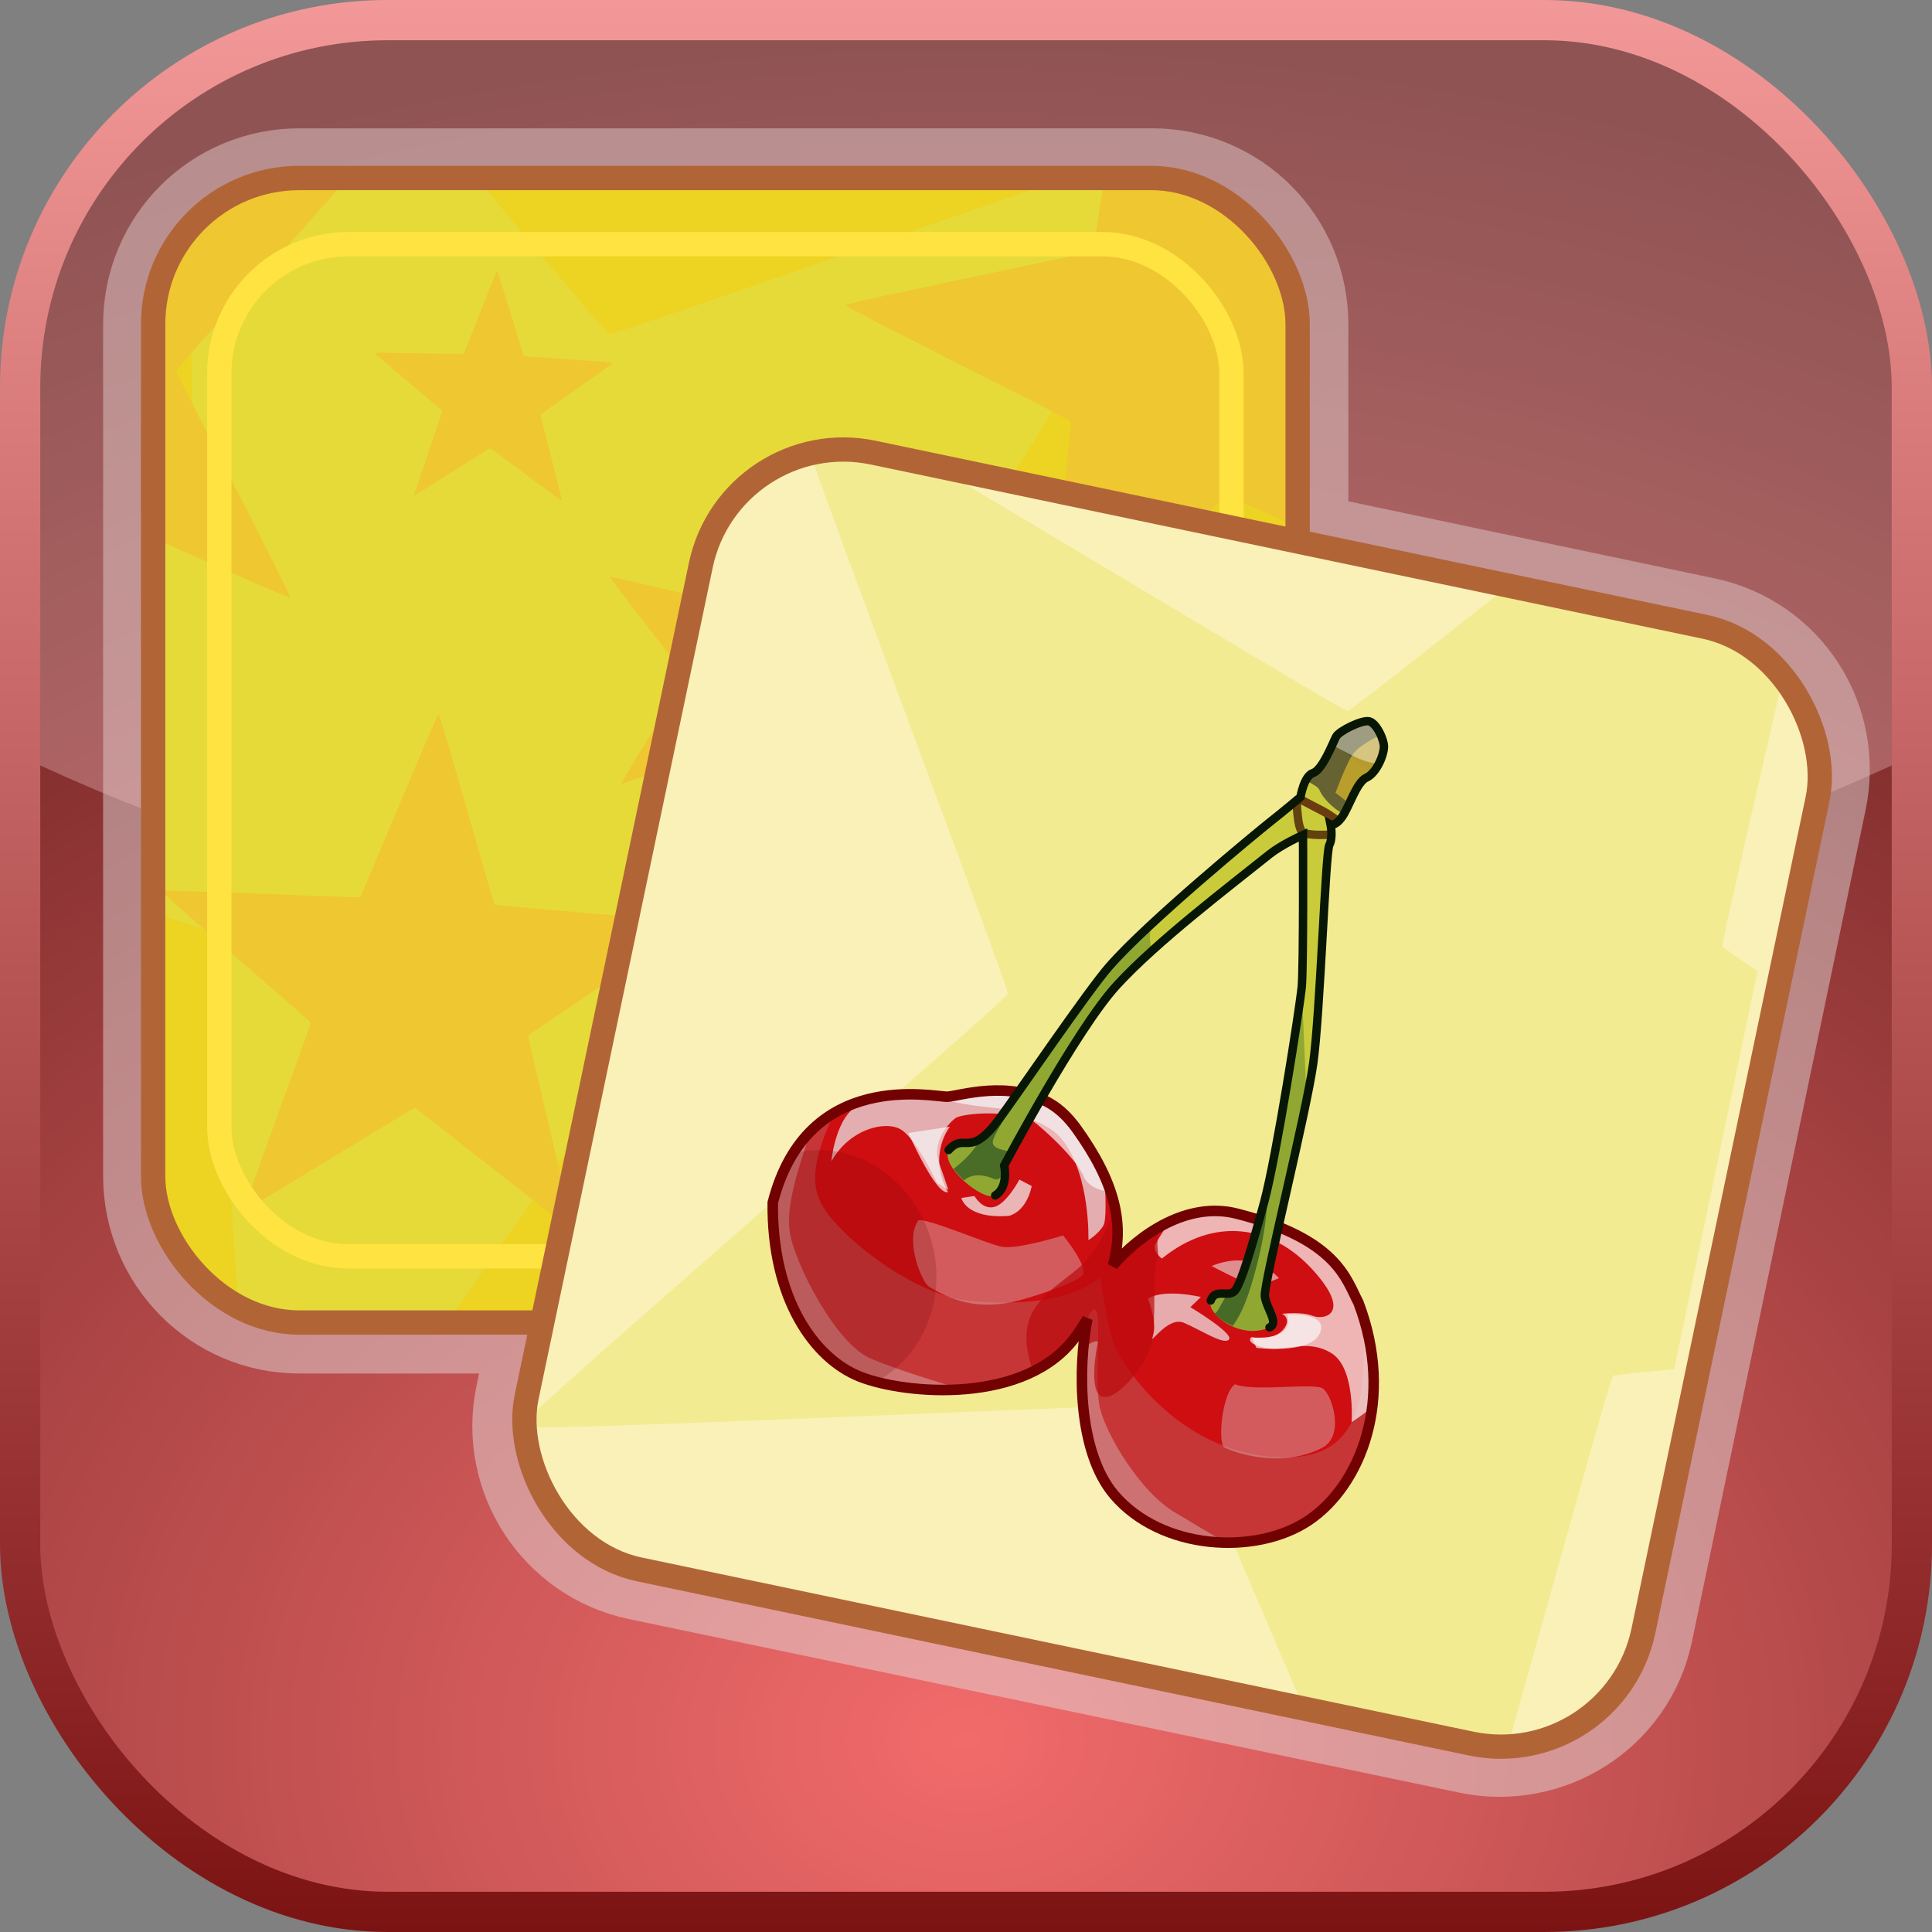 <?xml version="1.0" encoding="UTF-8" standalone="no"?>
<!-- Created with Inkscape (http://www.inkscape.org/) -->
<svg
   xmlns:svg="http://www.w3.org/2000/svg"
   xmlns="http://www.w3.org/2000/svg"
   xmlns:xlink="http://www.w3.org/1999/xlink"
   version="1.0"
   width="100%"
   height="100%"
   viewBox="0 0 48 48"
   id="ontology">
  <rect x="0" y="0" width="48" height="48" fill="#808080" stroke="none"/>
  <defs
     id="defs2385">
    <linearGradient
       id="linearGradient3220">
      <stop
         id="stop3222"
         style="stop-color:#f26b6b;stop-opacity:1"
         offset="0" />
      <stop
         id="stop3224"
         style="stop-color:#581717;stop-opacity:1"
         offset="1" />
    </linearGradient>
    <linearGradient
       id="linearGradient3210">
      <stop
         id="stop3212"
         style="stop-color:#7c1313;stop-opacity:1"
         offset="0" />
      <stop
         id="stop3214"
         style="stop-color:#f39898;stop-opacity:1"
         offset="1" />
    </linearGradient>
    <linearGradient
       x1="24"
       y1="48"
       x2="24"
       y2="0"
       id="linearGradient3496"
       xlink:href="#linearGradient3210"
       gradientUnits="userSpaceOnUse" />
    <radialGradient
       cx="24"
       cy="43.228"
       r="23.5"
       fx="24"
       fy="43.228"
       id="radialGradient3597"
       xlink:href="#linearGradient3220"
       gradientUnits="userSpaceOnUse"
       gradientTransform="matrix(2.351,0,0,1.818,-32.433,-35.371)" />
    <radialGradient
       cx="24"
       cy="28.613"
       r="23.5"
       fx="24"
       fy="28.613"
       id="radialGradient5040"
       xlink:href="#linearGradient5044"
       gradientUnits="userSpaceOnUse"
       gradientTransform="matrix(1.587,4.6792776e-8,-4.7351043e-8,1.606,-22.68,-33.35)" />
    <linearGradient
       id="linearGradient5044">
      <stop
         id="stop5046"
         style="stop-color:#c5fbed;stop-opacity:1"
         offset="0" />
      <stop
         id="stop5048"
         style="stop-color:#6feee1;stop-opacity:0"
         offset="1" />
    </linearGradient>
    <radialGradient
       cx="24"
       cy="43.228"
       r="23.5"
       fx="24"
       fy="43.228"
       id="radialGradient3655"
       xlink:href="#linearGradient3220"
       gradientUnits="userSpaceOnUse"
       gradientTransform="matrix(2.351,0,0,1.818,-32.433,-35.371)" />
    <linearGradient
       x1="24"
       y1="48"
       x2="24"
       y2="0"
       id="linearGradient3657"
       xlink:href="#linearGradient3210"
       gradientUnits="userSpaceOnUse" />
  </defs>
  <path
     d="M 9.625,0.5 C 4.567,0.5 0.5,4.567 0.5,9.625 L 0.5,38.375 C 0.5,43.433 4.567,47.5 9.625,47.5 L 38.375,47.5 C 43.433,47.5 47.5,43.433 47.5,38.375 L 47.5,9.625 C 47.5,4.567 43.433,0.5 38.375,0.5 L 9.625,0.5 z"
     id="rect3218"
     style="fill:url(#radialGradient3597);fill-opacity:1;fill-rule:nonzero;stroke:none;stroke-width:1;stroke-linecap:butt;stroke-linejoin:round;marker:none;stroke-miterlimit:4;stroke-dasharray:none;stroke-dashoffset:0;stroke-opacity:1;visibility:visible;display:inline;overflow:visible;enable-background:accumulate" />
  <path
     d="M 7.438,4.438 C 5.426,4.438 3.812,6.051 3.812,8.062 L 3.812,29.219 C 3.812,31.23 5.426,32.875 7.438,32.875 L 13.438,32.875 L 13.062,34.688 C 12.651,36.649 13.913,38.588 15.875,39 L 36.5,43.312 C 38.462,43.724 40.401,42.493 40.812,40.531 L 45.125,19.875 C 45.537,17.913 44.305,16.006 42.344,15.594 L 32.25,13.469 L 32.25,8.062 C 32.25,6.051 30.637,4.438 28.625,4.438 L 7.438,4.438 z"
     id="rect2809"
     style="opacity:1;fill:none;fill-opacity:1;fill-rule:nonzero;stroke:#e5e5e5;stroke-width:2.5;stroke-linecap:butt;stroke-linejoin:round;marker:none;marker-start:none;marker-mid:none;marker-end:none;stroke-miterlimit:4;stroke-dasharray:none;stroke-dashoffset:0;stroke-opacity:0.45;visibility:visible;display:inline;overflow:visible;enable-background:accumulate" />
  <path
     d="M 9.625,0.5 C 4.567,0.5 0.5,4.567 0.5,9.625 L 0.5,18.781 C 6.998,21.891 15.152,23.75 24,23.75 C 32.848,23.75 41.002,21.891 47.5,18.781 L 47.5,9.625 C 47.5,4.567 43.433,0.5 38.375,0.5 L 9.625,0.5 z"
     id="path3228"
     style="fill:#edbaba;fill-opacity:0.368;fill-rule:evenodd;stroke:none;stroke-width:1;stroke-linecap:round;stroke-linejoin:round;marker:none;marker-start:none;marker-mid:none;marker-end:none;stroke-miterlimit:4;stroke-dasharray:none;stroke-dashoffset:0;stroke-opacity:1;visibility:visible;display:inline;overflow:visible;enable-background:accumulate" />
  <rect
     width="47"
     height="47"
     ry="9.13"
     x="0.5"
     y="0.5"
     id="r2393"
     style="fill:none;fill-opacity:1;fill-rule:nonzero;stroke:url(#linearGradient3496);stroke-width:1;stroke-linecap:butt;stroke-linejoin:round;marker:none;stroke-miterlimit:4;stroke-dasharray:none;stroke-dashoffset:0;stroke-opacity:1;visibility:visible;display:inline;overflow:visible;enable-background:accumulate" />
  <g
     transform="matrix(0.605,0,0,0.605,3.502,4.12)"
     id="g2504">
    <path
       d="M 6.5,0.5 C 3.176,0.5 0.5,3.176 0.5,6.5 L 0.5,41.5 C 0.5,44.824 3.176,47.5 6.5,47.5 L 41.5,47.5 C 44.824,47.5 47.5,44.824 47.5,41.5 L 47.5,6.5 C 47.5,3.176 44.824,0.5 41.5,0.5 L 6.5,0.5 z"
       id="r3173"
       style="fill:#edd322;fill-opacity:1;fill-rule:evenodd;stroke:none;marker:none;visibility:visible;display:inline;overflow:visible;enable-background:accumulate" />
    <path
       d="M 6.5,0.5 C 4.686,0.5 3.067,1.299 1.969,2.562 C 2.073,8.099 2.185,13.147 2.125,13.25 C 2.102,13.273 1.28,13.613 0.5,13.938 L 0.5,30.688 C 1.723,31.068 2.881,31.436 2.906,31.469 C 3.002,31.593 3.511,39.667 4,46.969 C 4.758,47.314 5.61,47.5 6.5,47.5 L 12.562,47.5 C 16.422,41.982 20.312,36.423 20.438,36.375 C 20.688,36.285 46.381,42.97 46.531,42.75 C 46.671,42.52 30.541,21.457 30.531,21.188 C 30.522,20.975 39.825,6.391 43.25,0.781 C 42.694,0.612 42.113,0.5 41.5,0.5 L 38,0.5 C 30.54,3.04 19.398,6.953 19.219,6.906 C 19.133,6.878 16.643,3.929 13.781,0.5 L 6.5,0.5 z"
       id="p3223"
       style="fill:#e6da39;fill-opacity:1;fill-rule:evenodd;stroke:none;marker:none;visibility:visible;display:inline;overflow:visible;enable-background:accumulate" />
    <path
       d="M 39.562,0.5 C 39.348,1.879 39.111,3.474 39.094,3.5 C 39.024,3.57 28.957,5.619 28.938,5.719 C 28.927,5.829 38.138,10.4 38.188,10.5 C 38.237,10.59 37.066,20.835 37.156,20.875 C 37.256,20.915 44.462,13.551 44.562,13.531 C 44.588,13.523 46.124,14.224 47.5,14.844 L 47.5,6.5 C 47.5,3.176 44.824,0.5 41.5,0.5 L 39.562,0.5 z M 8.344,0.625 C 8.317,0.579 5.913,0.929 3.469,1.312 C 1.688,2.351 0.5,4.282 0.5,6.5 L 0.5,15.281 C 3.17,16.472 6.078,17.766 6.125,17.719 C 6.195,17.649 1.427,8.506 1.438,8.406 C 1.458,8.306 8.394,0.715 8.344,0.625 z M 14.625,4.312 C 14.585,4.313 13.28,7.699 13.25,7.719 C 13.21,7.739 9.604,7.657 9.594,7.688 C 9.584,7.728 12.365,10.023 12.375,10.062 C 12.385,10.092 11.199,13.501 11.219,13.531 C 11.249,13.551 14.304,11.594 14.344,11.594 C 14.384,11.594 17.251,13.77 17.281,13.75 C 17.311,13.72 16.396,10.259 16.406,10.219 C 16.416,10.189 19.385,8.124 19.375,8.094 C 19.365,8.054 15.749,7.832 15.719,7.812 C 15.699,7.783 14.665,4.312 14.625,4.312 z M 27.188,13.812 C 27.137,13.793 24.321,18.011 24.281,18.031 C 24.231,18.041 19.27,16.835 19.25,16.875 C 19.22,16.915 22.375,20.919 22.375,20.969 C 22.375,21.029 19.689,25.335 19.719,25.375 C 19.759,25.415 24.544,23.677 24.594,23.688 C 24.644,23.707 27.929,27.582 27.969,27.562 C 28.019,27.543 27.814,22.446 27.844,22.406 C 27.874,22.366 32.562,20.456 32.562,20.406 C 32.552,20.356 27.686,18.977 27.656,18.938 C 27.626,18.898 27.238,13.822 27.188,13.812 z M 12.219,22.531 C 12.139,22.521 9.06,29.981 9,30.031 C 8.93,30.071 0.874,29.701 0.844,29.781 C 0.814,29.851 6.949,35.108 6.969,35.188 C 6.989,35.267 4.18,42.825 4.25,42.875 C 4.31,42.925 11.16,38.688 11.25,38.688 C 11.33,38.697 17.649,43.737 17.719,43.688 C 17.789,43.648 15.876,35.799 15.906,35.719 C 15.936,35.649 22.676,31.174 22.656,31.094 C 22.636,31.014 14.591,30.394 14.531,30.344 C 14.461,30.294 12.309,22.531 12.219,22.531 z M 39.688,25.312 C 39.638,25.313 37.79,29.918 37.75,29.938 C 37.7,29.968 32.76,29.794 32.75,29.844 C 32.73,29.894 36.542,33.044 36.562,33.094 C 36.572,33.144 34.898,37.814 34.938,37.844 C 34.977,37.874 39.169,35.219 39.219,35.219 C 39.269,35.229 43.179,38.27 43.219,38.25 C 43.269,38.22 42.042,33.425 42.062,33.375 C 42.082,33.325 46.166,30.54 46.156,30.5 C 46.146,30.45 41.196,30.124 41.156,30.094 C 41.116,30.064 39.737,25.312 39.688,25.312 z M 40.781,41.188 C 40.715,41.206 40.212,44.55 39.75,47.5 L 41.5,47.5 C 42.44,47.5 43.335,47.288 44.125,46.906 C 42.674,44.395 40.842,41.179 40.781,41.188 z"
       id="p3198"
       style="fill:#efc731;fill-opacity:1;fill-rule:evenodd;stroke:none;marker:none;visibility:visible;display:inline;overflow:visible;enable-background:accumulate" />
    <rect
       width="47"
       height="47"
       ry="6"
       x="0.5"
       y="0.5"
       id="rect2526"
       style="fill:none;fill-opacity:1;fill-rule:evenodd;stroke:#b16537;marker:none;stroke-opacity:1;visibility:visible;display:inline;overflow:visible;enable-background:accumulate" />
    <rect
       width="41.566"
       height="41.566"
       ry="5.306"
       x="3.217"
       y="3.217"
       id="rect3346"
       style="fill:none;fill-opacity:1;fill-rule:evenodd;stroke:#ffe341;stroke-width:1;stroke-linecap:round;marker:none;stroke-miterlimit:4;stroke-dasharray:none;stroke-dashoffset:0;stroke-opacity:1;visibility:visible;display:inline;overflow:visible;enable-background:accumulate" />
  </g>
  <g
     transform="matrix(0.979,0.205,-0.205,0.979,6.662,-4.463)"
     id="g2775">
    <g
       transform="matrix(0.603,0,0,0.603,14.009,11.99)"
       id="g2570">
      <path
         d="M 6.5,0.5 C 3.176,0.5 0.5,3.176 0.5,6.5 L 0.5,41.5 C 0.5,44.824 3.176,47.5 6.5,47.5 L 41.5,47.5 C 44.824,47.5 47.5,44.824 47.5,41.5 L 47.5,6.5 C 47.5,3.176 44.824,0.5 41.5,0.5 L 6.5,0.5 z"
         id="path2572"
         style="fill:#faf1b8;fill-opacity:1;fill-rule:evenodd;stroke:none;marker:none;visibility:visible;display:inline;overflow:visible;enable-background:accumulate" />
      <path
         d="M 40.532,0.5 C 42.346,0.5 43.965,1.299 45.063,2.562 C 44.959,8.099 44.847,13.147 44.907,13.25 C 44.93,13.273 45.753,13.613 46.532,13.938 L 46.532,30.688 C 45.309,31.068 44.151,31.436 44.126,31.469 C 44.031,31.593 43.521,39.667 43.032,46.969 C 42.274,47.314 41.423,47.5 40.532,47.5 L 34.47,47.5 C 30.61,41.982 26.721,36.423 26.595,36.375 C 26.345,36.285 0.651,42.97 0.501,42.75 C 0.361,42.52 16.491,21.457 16.501,21.188 C 16.511,20.975 7.207,6.391 3.782,0.781 C 4.338,0.612 4.92,0.5 5.532,0.5 L 9.032,0.5 C 16.492,3.04 27.634,6.953 27.813,6.906 C 27.899,6.878 30.389,3.929 33.251,0.5 L 40.532,0.5 z"
         id="path2574"
         style="fill:#f2eb92;fill-opacity:1;fill-rule:evenodd;stroke:none;marker:none;visibility:visible;display:inline;overflow:visible;enable-background:accumulate" />
      <rect
         width="47"
         height="47"
         ry="6"
         x="0.5"
         y="0.5"
         id="rect2576"
         style="fill:none;fill-opacity:1;fill-rule:evenodd;stroke:#b16537;marker:none;stroke-opacity:1;visibility:visible;display:inline;overflow:visible;enable-background:accumulate" />
    </g>
    <g
       transform="matrix(0.503,0.142,-0.142,0.503,19.162,10.381)"
       id="content"
       style="opacity:1;display:inline">
      <path
         d="M 20.53,27.68 C 18.25,27.55 16.48,29.39 16.03,29.65 C 15.47,29.97 9.48,31.51 11,37.96 C 13.07,42.03 16.18,43.61 18.5,43.37 C 20.81,43.13 26.16,40.89 26.71,36.9 C 26.76,36.56 26.78,36.26 26.81,35.93 C 27.47,38.18 29.32,41.74 31.81,42.75 C 35.03,44.05 39.12,42.19 40.56,39.56 C 41.99,36.93 41.54,32.54 37.87,29.28 C 36.83,28.56 35.57,27.07 30.78,28.21 C 28.43,28.77 27.15,31.23 26.71,33.12 C 26.3,31.15 25.02,29.59 22.15,28.15 C 21.58,27.87 21.05,27.71 20.53,27.68 z"
         id="p2464"
         style="fill:#cf0e11;fill-opacity:1;fill-rule:evenodd;stroke:none" />
      <path
         d="M 38.28,29.68 C 40.21,32.86 41.49,35.73 38.15,37.43 C 33.61,39.74 29.09,36.95 28.53,36.46 C 27.82,35.81 26.61,34.13 26.43,33.87 C 25.94,35.2 24.25,36.6 21.59,37.71 C 18.93,38.83 14.51,37.85 13.21,37.03 C 12.44,36.54 11.74,35.76 11.62,32.84 C 10.86,34.05 10.46,35.7 11,37.96 C 13.07,42.03 16.18,43.61 18.5,43.37 C 20.53,43.16 24.93,41.4 26.34,38.28 C 26.69,37.54 26.72,36.73 26.81,35.93 C 27.68,38.79 29.25,41.17 31.81,42.75 C 35.03,44.05 39.12,42.19 40.56,39.56 C 41.94,37.03 41.56,32.9 38.28,29.68 z"
         id="p3243"
         style="fill:#ba6668;fill-opacity:0.45;fill-rule:evenodd;stroke:none" />
      <path
         d="M 11.03,34.12 C 10.7,35.16 10.63,36.41 11,37.96 C 13.07,42.03 16.18,43.61 18.5,43.37 C 19.61,43.25 21.44,42.67 23.09,41.65 C 21.67,41.93 19.82,42.27 18.56,42.37 C 16.8,42.52 13.35,40.11 12.4,38.87 C 11.63,37.87 11.32,35.99 11.03,34.12 z"
         id="p3258"
         style="fill:#d8b9ba;fill-opacity:0.45;fill-rule:evenodd;stroke:none" />
      <path
         d="M 26.93,35.37 C 26.8,35.37 26.78,35.74 26.78,36.25 C 26.78,36.14 26.8,36.04 26.81,35.93 C 27.47,38.18 29.32,41.74 31.81,42.75 C 33.69,43.51 35.85,43.19 37.62,42.28 C 36.77,42.3 35.76,42.2 34.83,42.16 C 32.86,42.09 30.03,40.33 29.22,39.31 C 28.42,38.28 27.3,35.37 26.93,35.37 z"
         id="p3263"
         style="fill:#d8b9ba;fill-opacity:0.45;fill-rule:evenodd;stroke:none" />
      <path
         d="M 17.52,35.51 C 17.38,36.67 19.06,38.04 19.42,38.06 C 20.62,38.13 22.02,38.02 23.51,36.67 C 24.16,36.08 25.41,34.78 25.63,34.26 C 25.85,33.75 23.95,32.95 23.95,32.95 C 23.95,32.95 22.34,34.56 21.61,34.78 C 20.88,34.99 17.74,35.21 17.52,35.51 z"
         id="p3280"
         style="fill:#d8b9ba;fill-opacity:0.45;fill-rule:evenodd;stroke:none" />
      <path
         d="M 34.47,35.43 C 34.1,36.09 35.05,38.33 35.41,38.33 C 35.78,38.33 38.17,38.08 39.52,36.22 C 40.27,35.19 38.78,33.75 38.27,33.68 C 37.76,33.61 35.42,35.36 34.47,35.43 z"
         id="p3282"
         style="fill:#d8b9ba;fill-opacity:0.45;fill-rule:evenodd;stroke:none" />
      <path
         d="M 21.25,33.31 C 19.5,34.41 18.84,33.61 18.84,33.61 L 19.35,33.24 C 19.35,33.24 20.01,33.68 20.45,33.24 C 20.88,32.8 20.88,31.56 20.88,31.56 L 21.54,31.56 C 21.54,31.56 21.91,32.66 21.25,33.31 z"
         id="p3284"
         style="fill:#f2dbdb;fill-opacity:0.81;fill-rule:evenodd;stroke:none" />
      <path
         d="M 28.92,33.75 C 28.92,33.75 29.87,34.56 29.94,35.21 C 30.01,35.87 30.09,34.04 30.96,33.97 C 31.84,33.9 33.15,34.04 33.23,33.68 C 33.3,33.31 30.89,33.17 30.89,33.17 L 31.11,32.51 C 31.11,32.51 29.36,32.95 28.92,33.75 z"
         id="p3286"
         style="fill:#efddde;fill-opacity:0.76;fill-rule:evenodd;stroke:none" />
      <path
         d="M 20.53,27.68 C 18.25,27.55 16.48,29.39 16.03,29.65 C 15.75,29.81 14.17,30.25 12.81,31.43 C 12.8,31.44 12.81,31.45 12.81,31.46 C 12.79,31.48 12.76,31.48 12.75,31.5 C 12.64,31.67 12.58,31.83 12.5,31.93 C 11.72,32.9 12.56,34.93 12.56,34.93 C 12.62,33.12 13.97,31.99 14.81,32.06 C 15.65,32.12 17.46,33.49 17.46,33.5 L 18.12,33.56 C 18.12,33.56 17.8,33.24 17.09,32.59 C 16.38,31.94 16.64,30.76 16.84,30.37 C 17.03,29.98 19.93,28.06 21.87,28.96 C 23.81,29.87 25.12,32.59 25.12,32.59 C 25.12,32.59 25.43,32.07 25.43,31.62 C 25.43,31.34 24.88,30.34 24.37,29.53 C 23.76,29.05 23.04,28.6 22.15,28.15 C 21.58,27.87 21.05,27.71 20.53,27.68 z"
         id="p3288"
         style="fill:#e8cecf;fill-opacity:0.83;fill-rule:evenodd;stroke:none" />
      <path
         d="M 30.88,30.97 C 30.88,30.97 32.43,30.97 32.88,30.9 C 33.34,30.84 33.98,30 33.98,30 C 33.98,30 32.3,29.28 30.88,30.97 z"
         id="p3293"
         style="fill:#e8cecf;fill-opacity:0.66;fill-rule:evenodd;stroke:none" />
      <path
         d="M 33.78,27.81 C 32.97,27.82 31.98,27.93 30.78,28.21 C 29.65,28.48 28.78,29.22 28.12,30.09 C 28.06,30.7 28.03,31.16 28.03,31.28 C 28.03,31.66 28.62,31.75 28.62,31.75 C 29.91,28.77 32.56,27.93 35.21,28.9 C 37.87,29.87 36.83,30.77 36.25,30.84 C 35.66,30.9 34.9,31.43 34.9,31.43 C 34.9,31.43 35.47,31.41 35.28,32.12 C 35.08,32.83 34.12,33.09 34.12,33.09 C 34.12,33.09 33.93,33.5 34.9,33.25 C 35.87,32.99 36.45,31.93 37.81,32 C 39.17,32.06 40.21,34.46 40.21,34.46 C 40.21,34.46 40.47,34.04 40.75,33.37 C 40.21,31.95 39.28,30.53 37.87,29.28 C 37.09,28.74 36.2,27.78 33.78,27.81 z"
         id="p3295"
         style="fill:#f9eaea;fill-opacity:0.75;fill-rule:evenodd;stroke:none" />
      <path
         d="M 27.9,30.37 C 27.31,31.25 26.92,32.24 26.71,33.12 C 26.53,32.25 26.18,31.45 25.59,30.71 C 25.68,31.97 25.66,33.04 25.37,33.84 C 24.93,35.04 23.99,36.32 24.5,37.71 C 24.72,38.32 25.19,38.89 25.68,39.34 C 26.21,38.62 26.59,37.8 26.71,36.9 C 26.76,36.56 26.78,36.26 26.81,35.93 C 26.92,36.32 27.09,36.77 27.28,37.21 C 27.47,36.84 27.73,36.54 27.78,36.71 C 27.84,36.97 28.48,39.06 29.18,38.87 C 29.88,38.68 30.31,36.57 30.06,35.56 C 29.8,34.54 28.43,32.38 28.43,31.87 C 28.43,31.5 27.96,31.4 27.9,30.37 z"
         id="p3300"
         style="fill:#bb0a0d;fill-opacity:0.7;fill-rule:evenodd;stroke:none" />
      <path
         d="M 14.21,34.15 C 12.96,34.14 11.75,34.57 10.78,35.43 C 10.71,36.18 10.77,37.01 11,37.96 C 13.07,42.03 16.18,43.61 18.5,43.37 C 18.73,43.35 19.02,43.28 19.31,43.21 C 20.67,41.19 20.5,38.31 18.68,36.25 C 17.49,34.89 15.82,34.16 14.21,34.15 z"
         id="p3308"
         style="opacity:1;fill:#710608;fill-opacity:0.2;fill-rule:evenodd;stroke:none;marker:none;visibility:visible;display:inline;overflow:visible;enable-background:accumulate" />
      <path
         d="M 34.15,33.09 L 34.57,33.43 C 34.57,33.43 36.99,32.53 36.92,31.42 C 36.85,30.31 35.12,31.35 35.12,31.35 C 35.12,31.35 36.16,32.18 34.15,33.09 z"
         id="p3313"
         style="fill:#f9f6f6;fill-opacity:0.72;fill-rule:evenodd;stroke:none" />
      <path
         d="M 18.15,33.66 C 17.73,34.08 15.18,32.04 15.18,32.04 L 16.79,30.86 C 16.79,30.86 16.45,32.55 18.15,33.66 z"
         id="p3315"
         style="fill:#f9f6f6;fill-opacity:0.72;fill-rule:evenodd;stroke:none" />
      <path
         d="M 20.53,27.68 C 18.25,27.55 16.48,29.39 16.03,29.65 C 15.93,29.71 15.53,29.88 15.18,30.03 C 17.55,29.57 18.85,28.71 19.49,28.71 C 20.25,28.71 22.82,29.4 23.5,30 C 23.85,30.31 24.52,30.3 24.96,30.06 C 24.27,29.39 23.36,28.75 22.15,28.15 C 21.58,27.87 21.05,27.71 20.53,27.68 z"
         id="p3317"
         style="fill:#f9f6f6;fill-opacity:0.72;fill-rule:evenodd;stroke:none" />
      <path
         d="M 20.53,27.68 C 18.25,27.55 16.48,29.39 16.03,29.65 C 15.47,29.97 9.48,31.51 11,37.96 C 13.07,42.03 16.18,43.61 18.5,43.37 C 20.81,43.13 26.16,40.89 26.71,36.9 C 26.76,36.56 26.78,36.26 26.81,35.93 C 27.47,38.18 29.32,41.74 31.81,42.75 C 35.03,44.05 39.12,42.19 40.56,39.56 C 41.99,36.93 41.54,32.54 37.87,29.28 C 36.83,28.56 35.57,27.07 30.78,28.21 C 28.43,28.77 27.15,31.23 26.71,33.12 C 26.3,31.15 25.02,29.59 22.15,28.15 C 21.58,27.87 21.05,27.71 20.53,27.68 z"
         id="stroke01"
         style="fill:none;fill-opacity:1;fill-rule:evenodd;stroke:#720101;stroke-width:0.5;stroke-linecap:butt;stroke-linejoin:miter;stroke-miterlimit:4;stroke-dasharray:none;stroke-opacity:1" />
      <path
         d="M 17.25,31.87 C 17.25,32.76 19.89,33.29 20.21,32.76 C 20.61,32.11 19.93,31.3 19.93,31.3 C 19.93,31.3 19.97,24.01 20.7,21.25 C 21.43,18.5 23.27,14.6 24.26,12.34 C 24.57,11.65 25.24,10.8 25.24,10.8 C 25.24,10.8 28.11,16.23 28.52,17.2 C 28.92,18.18 31.19,24.9 31.68,27.09 C 32.16,29.28 32.49,30.98 32.41,31.47 C 32.33,31.95 31.51,31.79 31.6,32.44 C 31.68,33.09 33.71,33.49 34.67,32.28 C 34.99,31.88 34.11,31.55 33.78,31.06 C 33.46,30.57 31.51,22.47 30.7,20.2 C 29.89,17.93 26.57,11.05 26.57,10.64 C 26.57,10.24 26.17,9.75 26.17,9.75 C 26.17,9.75 26.41,9.75 26.49,9.18 C 26.57,8.62 26.33,7.4 26.65,6.99 C 26.98,6.59 26.9,5.54 26.65,5.21 C 26.41,4.89 25.84,4.48 25.52,4.56 C 25.19,4.65 24.47,5.62 24.47,5.94 C 24.47,6.27 24.63,7.64 24.3,7.97 C 23.98,8.29 24.3,9.26 24.3,9.26 C 24.3,9.26 23.9,10.24 23.57,10.97 C 23.25,11.69 20.62,17.89 19.97,20.62 C 19.62,22.05 18.94,27.83 18.71,29.36 C 18.35,31.84 17.54,30.73 17.25,31.87 z"
         id="p3323"
         style="fill:#90a832;fill-opacity:1;fill-rule:evenodd;stroke:none" />
      <path
         d="M 19,27.37 C 18.91,28.06 18.77,29.02 18.71,29.37 C 18.61,30.09 18.46,30.49 18.31,30.75 C 18.37,31.38 18.08,32.1 17.87,32.56 C 18.07,32.66 18.31,32.74 18.56,32.81 C 18.79,32.26 19.39,32.12 19.81,32.09 C 19.99,32.08 20.08,31.85 20.12,31.59 C 20.02,31.42 19.93,31.31 19.93,31.31 C 19.93,31.31 19.93,30.88 19.93,30.59 C 19.72,30.59 19.24,30.83 19,30.65 C 18.79,30.5 18.9,29.8 19,27.37 z"
         id="p3329"
         style="fill:#315923;fill-opacity:0.74;fill-rule:evenodd;stroke:none" />
      <path
         d="M 31.5,26.4 C 31.55,26.61 31.65,26.93 31.68,27.09 C 32.17,29.28 32.48,30.98 32.4,31.46 C 32.38,31.62 32.27,31.71 32.15,31.78 C 32.14,32.12 32.12,32.58 32.12,32.68 C 32.12,32.75 32.09,32.83 32.06,32.9 C 32.33,33.02 32.71,33.05 33.09,33.03 C 33.16,32.57 33.16,31.96 33,31.06 C 32.59,28.84 32.09,27.56 31.5,26.4 z"
         id="p3334"
         style="fill:#315923;fill-opacity:0.76;fill-rule:evenodd;stroke:none" />
      <path
         d="M 24.46,6.25 C 24.49,6.75 24.58,7.69 24.31,7.96 C 23.98,8.29 24.31,9.28 24.31,9.28 C 24.31,9.28 23.91,10.23 23.59,10.96 C 23.35,11.5 21.84,14.95 20.81,17.84 C 20.81,17.85 20.8,17.86 20.81,17.87 C 20.97,18.43 21.18,18.77 21.46,19 C 22.33,16.64 23.53,14.02 24.28,12.34 C 24.58,11.65 25.25,10.81 25.25,10.81 C 25.25,10.81 28.12,16.24 28.53,17.21 C 28.54,17.24 28.57,17.36 28.59,17.4 C 28.6,17.42 28.61,17.42 28.62,17.43 C 29.56,18.94 30.48,20.66 31.21,21.81 C 31.04,21.22 30.84,20.57 30.71,20.21 C 29.9,17.94 26.56,11.06 26.56,10.65 C 26.56,10.25 26.18,9.75 26.18,9.75 C 26.18,9.75 26.41,9.75 26.5,9.18 C 26.58,8.62 26.33,7.4 26.65,7 C 26.69,6.94 26.72,6.88 26.75,6.81 C 26.24,6.61 25.47,6.43 24.46,6.25 z"
         id="p3358"
         style="fill:#ffec43;fill-opacity:0.52;fill-rule:evenodd;stroke:none" />
      <path
         d="M 24.23,9.51 C 24.23,9.51 24.83,10.62 25.15,10.69 C 25.47,10.75 26.39,10.18 26.39,10.18"
         id="p3339"
         style="fill:none;fill-rule:evenodd;stroke:#4c2407;stroke-width:0.4;stroke-linecap:butt;stroke-linejoin:miter;stroke-miterlimit:4;stroke-dasharray:none;stroke-opacity:0.82" />
      <path
         d="M 24.33,9.36 C 24.33,9.36 24.99,9.36 25.5,9.36 C 26.01,9.36 26.39,9.45 26.39,9.45"
         id="p3341"
         style="fill:none;fill-rule:evenodd;stroke:#592209;stroke-width:0.4;stroke-linecap:butt;stroke-linejoin:miter;stroke-miterlimit:4;stroke-dasharray:none;stroke-opacity:0.84" />
      <path
         d="M 25.53,4.56 C 25.2,4.64 24.46,5.61 24.46,5.93 C 24.46,6.26 24.63,7.64 24.31,7.96 C 24.2,8.07 24.15,8.25 24.15,8.43 C 24.52,8.46 24.82,8.43 24.96,8.56 C 25.21,8.77 25.86,9.03 26.5,9.03 C 26.53,8.42 26.35,7.37 26.65,7 C 26.98,6.59 26.89,5.54 26.65,5.21 C 26.41,4.89 25.85,4.48 25.53,4.56 z"
         id="p3343"
         style="fill:#453d2e;fill-opacity:0.74;fill-rule:evenodd;stroke:none" />
      <path
         d="M 26.31,4.87 C 25.9,5.44 25.59,5.97 25.56,6.34 C 25.5,6.89 25.68,8.31 25.68,8.31 L 26.5,8.46 C 26.47,7.9 26.43,7.27 26.65,7 C 26.98,6.59 26.89,5.54 26.65,5.21 C 26.57,5.1 26.45,4.98 26.31,4.87 z"
         id="p3353"
         style="fill:#d2b02b;fill-opacity:0.77;fill-rule:evenodd;stroke:none" />
      <path
         d="M 25.53,4.56 C 25.2,4.64 24.46,5.61 24.46,5.93 C 24.46,5.99 24.46,6.19 24.46,6.31 C 24.57,6.34 24.69,6.37 24.87,6.37 C 25.5,6.37 26.4,6.42 26.87,6.09 C 26.86,5.73 26.77,5.38 26.65,5.21 C 26.41,4.89 25.85,4.48 25.53,4.56 z"
         id="p3348"
         style="fill:#fffcf5;fill-opacity:0.42;fill-rule:evenodd;stroke:none" />
      <path
         d="M 34.67,32.28 C 34.99,31.88 34.11,31.55 33.78,31.06 C 33.46,30.57 31.51,22.47 30.7,20.2 C 29.89,17.93 26.57,11.05 26.57,10.64 C 26.57,10.24 26.17,9.75 26.17,9.75 C 26.17,9.75 26.41,9.75 26.49,9.18 C 26.57,8.62 26.33,7.4 26.65,6.99 C 26.98,6.59 26.9,5.54 26.65,5.21 C 26.41,4.89 25.84,4.48 25.52,4.56 C 25.19,4.65 24.47,5.62 24.47,5.94 C 24.47,6.27 24.63,7.64 24.3,7.97 C 23.98,8.29 24.3,9.26 24.3,9.26 C 24.3,9.26 23.9,10.24 23.57,10.97 C 23.25,11.69 20.62,17.89 19.97,20.62 C 19.62,22.05 18.94,27.83 18.71,29.36 C 18.35,31.84 17.54,30.73 17.25,31.87 M 20.21,32.76 C 20.61,32.11 19.93,31.3 19.93,31.3 C 19.93,31.3 19.97,24.01 20.7,21.25 C 21.43,18.5 23.27,14.6 24.26,12.34 C 24.57,11.65 25.24,10.8 25.24,10.8 C 25.24,10.8 28.11,16.23 28.52,17.2 C 28.92,18.18 31.19,24.9 31.68,27.09 C 32.16,29.28 32.49,30.98 32.41,31.47 C 32.33,31.95 31.51,31.79 31.6,32.44"
         id="stroke02"
         style="opacity:1;fill:none;fill-opacity:1;fill-rule:evenodd;stroke:#081705;stroke-width:0.4;stroke-linecap:round;stroke-linejoin:miter;stroke-miterlimit:4;stroke-dasharray:none;stroke-opacity:1;display:inline" />
    </g>
  </g>
</svg>
